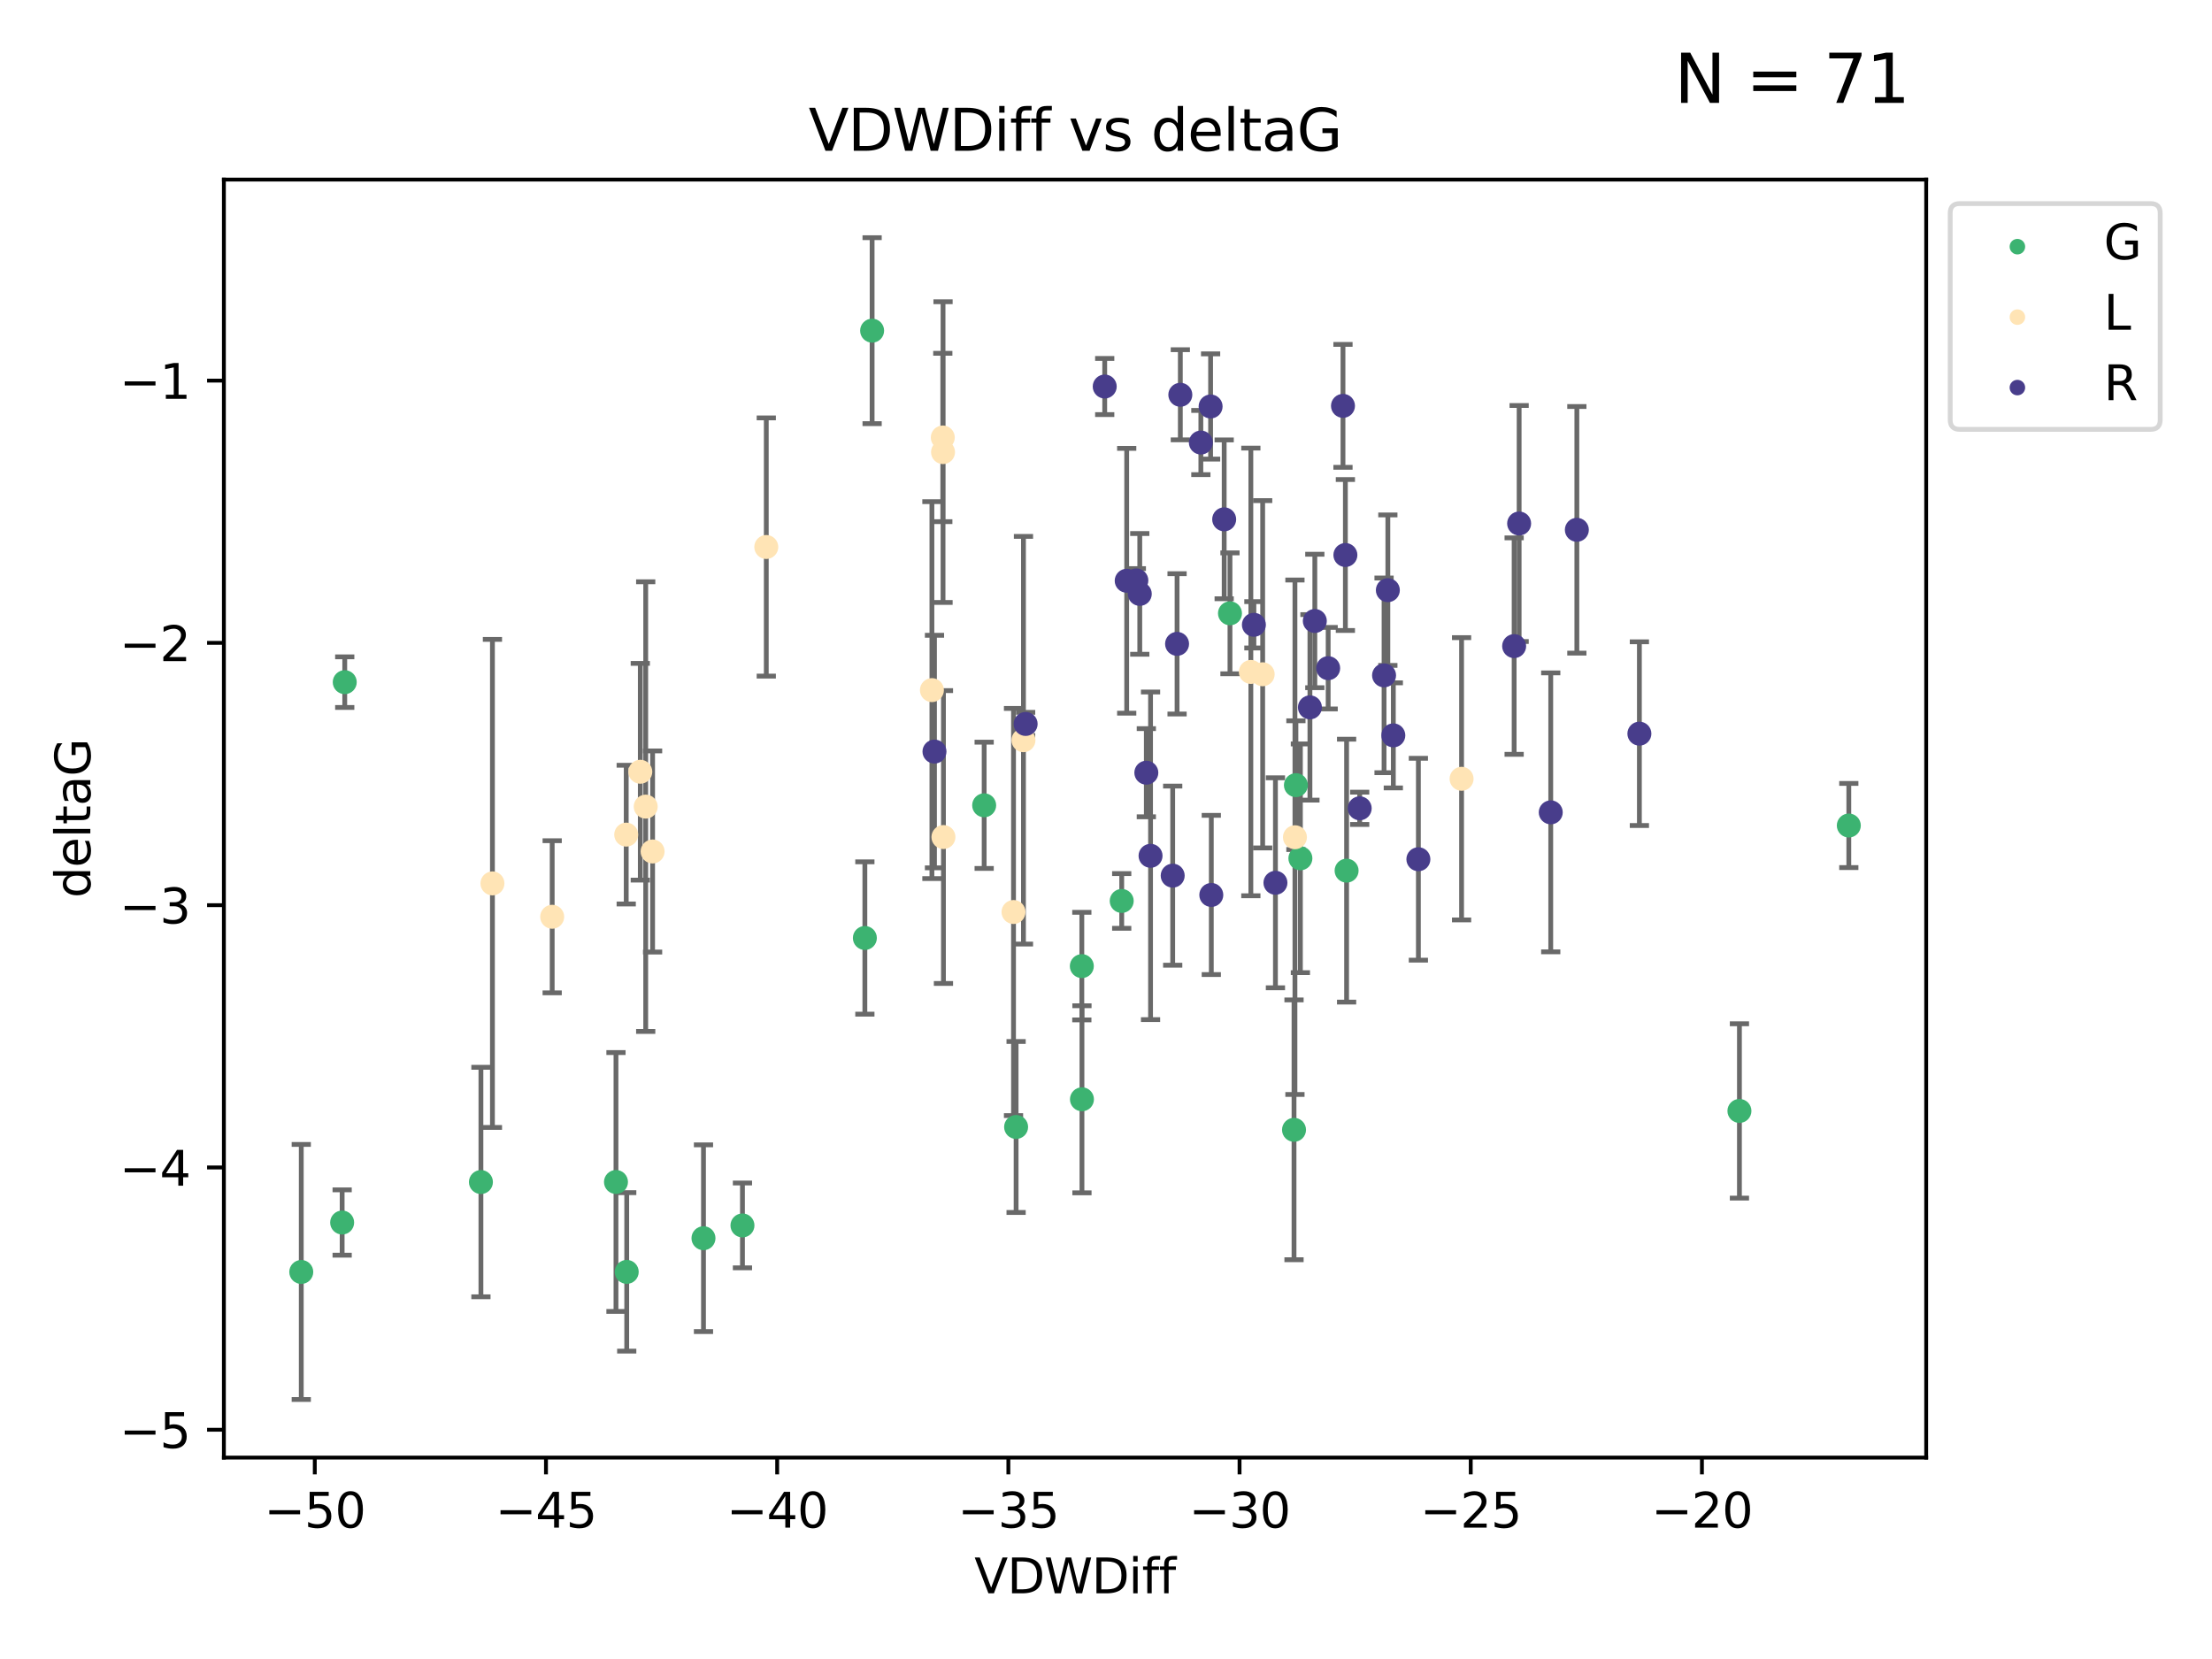 <?xml version="1.0" encoding="utf-8" standalone="no"?>
<!DOCTYPE svg PUBLIC "-//W3C//DTD SVG 1.1//EN"
  "http://www.w3.org/Graphics/SVG/1.1/DTD/svg11.dtd">
<svg xmlns:xlink="http://www.w3.org/1999/xlink" width="460.8pt" height="345.6pt" viewBox="0 0 460.8 345.6" xmlns="http://www.w3.org/2000/svg" version="1.1">
 <defs>
  <style type="text/css">*{stroke-linejoin: round; stroke-linecap: butt}</style>
 </defs>
 <g id="figure_1">
  <g id="patch_1">
   <path d="M 0 345.6 
L 460.8 345.6 
L 460.8 0 
L 0 0 
z
" style="fill: #ffffff"/>
  </g>
  <g id="axes_1">
   <g id="patch_2">
    <path d="M 46.64 303.64 
L 401.26 303.64 
L 401.26 37.411 
L 46.64 37.411 
z
" style="fill: #ffffff"/>
   </g>
   <g id="PathCollection_1">
    <defs>
     <path id="m02448fb92e" d="M 0 1.118 
C 0.297 1.118 0.581 1 0.791 0.791 
C 1 0.581 1.118 0.297 1.118 0 
C 1.118 -0.297 1 -0.581 0.791 -0.791 
C 0.581 -1 0.297 -1.118 0 -1.118 
C -0.297 -1.118 -0.581 -1 -0.791 -0.791 
C -1 -0.581 -1.118 -0.297 -1.118 0 
C -1.118 0.297 -1 0.581 -0.791 0.791 
C -0.581 1 -0.297 1.118 0 1.118 
z
" style="stroke: #3cb371"/>
    </defs>
    <g clip-path="url(#pfba8fa0c44)">
     <use xlink:href="#m02448fb92e" x="62.759" y="264.972" style="fill: #3cb371; stroke: #3cb371"/>
     <use xlink:href="#m02448fb92e" x="128.319" y="246.229" style="fill: #3cb371; stroke: #3cb371"/>
     <use xlink:href="#m02448fb92e" x="154.667" y="255.28" style="fill: #3cb371; stroke: #3cb371"/>
     <use xlink:href="#m02448fb92e" x="146.548" y="257.942" style="fill: #3cb371; stroke: #3cb371"/>
     <use xlink:href="#m02448fb92e" x="71.816" y="142.106" style="fill: #3cb371; stroke: #3cb371"/>
     <use xlink:href="#m02448fb92e" x="181.678" y="68.883" style="fill: #3cb371; stroke: #3cb371"/>
     <use xlink:href="#m02448fb92e" x="71.276" y="254.674" style="fill: #3cb371; stroke: #3cb371"/>
     <use xlink:href="#m02448fb92e" x="100.185" y="246.241" style="fill: #3cb371; stroke: #3cb371"/>
     <use xlink:href="#m02448fb92e" x="130.558" y="264.956" style="fill: #3cb371; stroke: #3cb371"/>
     <use xlink:href="#m02448fb92e" x="211.673" y="234.768" style="fill: #3cb371; stroke: #3cb371"/>
     <use xlink:href="#m02448fb92e" x="225.365" y="201.259" style="fill: #3cb371; stroke: #3cb371"/>
     <use xlink:href="#m02448fb92e" x="225.391" y="229.002" style="fill: #3cb371; stroke: #3cb371"/>
     <use xlink:href="#m02448fb92e" x="256.226" y="127.765" style="fill: #3cb371; stroke: #3cb371"/>
     <use xlink:href="#m02448fb92e" x="205.019" y="167.759" style="fill: #3cb371; stroke: #3cb371"/>
     <use xlink:href="#m02448fb92e" x="280.521" y="181.37" style="fill: #3cb371; stroke: #3cb371"/>
     <use xlink:href="#m02448fb92e" x="233.673" y="187.683" style="fill: #3cb371; stroke: #3cb371"/>
     <use xlink:href="#m02448fb92e" x="180.168" y="195.399" style="fill: #3cb371; stroke: #3cb371"/>
     <use xlink:href="#m02448fb92e" x="270.895" y="178.803" style="fill: #3cb371; stroke: #3cb371"/>
     <use xlink:href="#m02448fb92e" x="269.963" y="163.562" style="fill: #3cb371; stroke: #3cb371"/>
     <use xlink:href="#m02448fb92e" x="269.568" y="235.362" style="fill: #3cb371; stroke: #3cb371"/>
     <use xlink:href="#m02448fb92e" x="385.141" y="171.969" style="fill: #3cb371; stroke: #3cb371"/>
     <use xlink:href="#m02448fb92e" x="362.356" y="231.428" style="fill: #3cb371; stroke: #3cb371"/>
    </g>
   </g>
   <g id="PathCollection_2">
    <defs>
     <path id="m45a1a60148" d="M 0 1.118 
C 0.297 1.118 0.581 1 0.791 0.791 
C 1 0.581 1.118 0.297 1.118 0 
C 1.118 -0.297 1 -0.581 0.791 -0.791 
C 0.581 -1 0.297 -1.118 0 -1.118 
C -0.297 -1.118 -0.581 -1 -0.791 -0.791 
C -1 -0.581 -1.118 -0.297 -1.118 0 
C -1.118 0.297 -1 0.581 -0.791 0.791 
C -0.581 1 -0.297 1.118 0 1.118 
z
" style="stroke: #ffe4b5"/>
    </defs>
    <g clip-path="url(#pfba8fa0c44)">
     <use xlink:href="#m45a1a60148" x="115.031" y="190.979" style="fill: #ffe4b5; stroke: #ffe4b5"/>
     <use xlink:href="#m45a1a60148" x="130.453" y="173.867" style="fill: #ffe4b5; stroke: #ffe4b5"/>
     <use xlink:href="#m45a1a60148" x="133.384" y="160.77" style="fill: #ffe4b5; stroke: #ffe4b5"/>
     <use xlink:href="#m45a1a60148" x="134.513" y="168.033" style="fill: #ffe4b5; stroke: #ffe4b5"/>
     <use xlink:href="#m45a1a60148" x="196.451" y="94.182" style="fill: #ffe4b5; stroke: #ffe4b5"/>
     <use xlink:href="#m45a1a60148" x="159.63" y="113.949" style="fill: #ffe4b5; stroke: #ffe4b5"/>
     <use xlink:href="#m45a1a60148" x="260.575" y="139.975" style="fill: #ffe4b5; stroke: #ffe4b5"/>
     <use xlink:href="#m45a1a60148" x="135.948" y="177.38" style="fill: #ffe4b5; stroke: #ffe4b5"/>
     <use xlink:href="#m45a1a60148" x="196.402" y="91.135" style="fill: #ffe4b5; stroke: #ffe4b5"/>
     <use xlink:href="#m45a1a60148" x="269.76" y="174.414" style="fill: #ffe4b5; stroke: #ffe4b5"/>
     <use xlink:href="#m45a1a60148" x="196.537" y="174.371" style="fill: #ffe4b5; stroke: #ffe4b5"/>
     <use xlink:href="#m45a1a60148" x="102.584" y="184.029" style="fill: #ffe4b5; stroke: #ffe4b5"/>
     <use xlink:href="#m45a1a60148" x="263.037" y="140.463" style="fill: #ffe4b5; stroke: #ffe4b5"/>
     <use xlink:href="#m45a1a60148" x="211.135" y="189.987" style="fill: #ffe4b5; stroke: #ffe4b5"/>
     <use xlink:href="#m45a1a60148" x="304.474" y="162.236" style="fill: #ffe4b5; stroke: #ffe4b5"/>
     <use xlink:href="#m45a1a60148" x="213.208" y="154.198" style="fill: #ffe4b5; stroke: #ffe4b5"/>
     <use xlink:href="#m45a1a60148" x="194.135" y="143.764" style="fill: #ffe4b5; stroke: #ffe4b5"/>
    </g>
   </g>
   <g id="PathCollection_3">
    <defs>
     <path id="m8e6df5d8dd" d="M 0 1.118 
C 0.297 1.118 0.581 1 0.791 0.791 
C 1 0.581 1.118 0.297 1.118 0 
C 1.118 -0.297 1 -0.581 0.791 -0.791 
C 0.581 -1 0.297 -1.118 0 -1.118 
C -0.297 -1.118 -0.581 -1 -0.791 -0.791 
C -1 -0.581 -1.118 -0.297 -1.118 0 
C -1.118 0.297 -1 0.581 -0.791 0.791 
C -0.581 1 -0.297 1.118 0 1.118 
z
" style="stroke: #483d8b"/>
    </defs>
    <g clip-path="url(#pfba8fa0c44)">
     <use xlink:href="#m8e6df5d8dd" x="237.436" y="123.719" style="fill: #483d8b; stroke: #483d8b"/>
     <use xlink:href="#m8e6df5d8dd" x="194.67" y="156.565" style="fill: #483d8b; stroke: #483d8b"/>
     <use xlink:href="#m8e6df5d8dd" x="239.681" y="178.28" style="fill: #483d8b; stroke: #483d8b"/>
     <use xlink:href="#m8e6df5d8dd" x="265.697" y="183.902" style="fill: #483d8b; stroke: #483d8b"/>
     <use xlink:href="#m8e6df5d8dd" x="261.209" y="130.157" style="fill: #483d8b; stroke: #483d8b"/>
     <use xlink:href="#m8e6df5d8dd" x="273.901" y="129.36" style="fill: #483d8b; stroke: #483d8b"/>
     <use xlink:href="#m8e6df5d8dd" x="230.133" y="80.519" style="fill: #483d8b; stroke: #483d8b"/>
     <use xlink:href="#m8e6df5d8dd" x="238.802" y="160.968" style="fill: #483d8b; stroke: #483d8b"/>
     <use xlink:href="#m8e6df5d8dd" x="213.658" y="150.812" style="fill: #483d8b; stroke: #483d8b"/>
     <use xlink:href="#m8e6df5d8dd" x="328.487" y="110.37" style="fill: #483d8b; stroke: #483d8b"/>
     <use xlink:href="#m8e6df5d8dd" x="234.713" y="120.983" style="fill: #483d8b; stroke: #483d8b"/>
     <use xlink:href="#m8e6df5d8dd" x="280.269" y="115.619" style="fill: #483d8b; stroke: #483d8b"/>
     <use xlink:href="#m8e6df5d8dd" x="295.475" y="178.995" style="fill: #483d8b; stroke: #483d8b"/>
     <use xlink:href="#m8e6df5d8dd" x="252.191" y="84.676" style="fill: #483d8b; stroke: #483d8b"/>
     <use xlink:href="#m8e6df5d8dd" x="315.423" y="134.596" style="fill: #483d8b; stroke: #483d8b"/>
     <use xlink:href="#m8e6df5d8dd" x="283.249" y="168.386" style="fill: #483d8b; stroke: #483d8b"/>
     <use xlink:href="#m8e6df5d8dd" x="245.205" y="134.129" style="fill: #483d8b; stroke: #483d8b"/>
     <use xlink:href="#m8e6df5d8dd" x="255.019" y="108.187" style="fill: #483d8b; stroke: #483d8b"/>
     <use xlink:href="#m8e6df5d8dd" x="244.294" y="182.412" style="fill: #483d8b; stroke: #483d8b"/>
     <use xlink:href="#m8e6df5d8dd" x="290.255" y="153.191" style="fill: #483d8b; stroke: #483d8b"/>
     <use xlink:href="#m8e6df5d8dd" x="250.161" y="92.189" style="fill: #483d8b; stroke: #483d8b"/>
     <use xlink:href="#m8e6df5d8dd" x="323.049" y="169.229" style="fill: #483d8b; stroke: #483d8b"/>
     <use xlink:href="#m8e6df5d8dd" x="236.721" y="120.915" style="fill: #483d8b; stroke: #483d8b"/>
     <use xlink:href="#m8e6df5d8dd" x="341.515" y="152.834" style="fill: #483d8b; stroke: #483d8b"/>
     <use xlink:href="#m8e6df5d8dd" x="245.884" y="82.238" style="fill: #483d8b; stroke: #483d8b"/>
     <use xlink:href="#m8e6df5d8dd" x="276.682" y="139.191" style="fill: #483d8b; stroke: #483d8b"/>
     <use xlink:href="#m8e6df5d8dd" x="272.882" y="147.356" style="fill: #483d8b; stroke: #483d8b"/>
     <use xlink:href="#m8e6df5d8dd" x="288.324" y="140.689" style="fill: #483d8b; stroke: #483d8b"/>
     <use xlink:href="#m8e6df5d8dd" x="279.768" y="84.549" style="fill: #483d8b; stroke: #483d8b"/>
     <use xlink:href="#m8e6df5d8dd" x="316.463" y="109.055" style="fill: #483d8b; stroke: #483d8b"/>
     <use xlink:href="#m8e6df5d8dd" x="252.336" y="186.434" style="fill: #483d8b; stroke: #483d8b"/>
     <use xlink:href="#m8e6df5d8dd" x="289.115" y="122.945" style="fill: #483d8b; stroke: #483d8b"/>
    </g>
   </g>
   <g id="matplotlib.axis_1">
    <g id="xtick_1">
     <g id="line2d_1">
      <defs>
       <path id="m2d24bebdd9" d="M 0 0 
L 0 3.5 
" style="stroke: #000000; stroke-width: 0.8"/>
      </defs>
      <g>
       <use xlink:href="#m2d24bebdd9" x="65.577" y="303.64" style="stroke: #000000; stroke-width: 0.8"/>
      </g>
     </g>
     <g id="text_1">
      <!-- −50 -->
      <g transform="translate(55.024 318.238)scale(0.1 -0.1)">
       <defs>
        <path id="DejaVuSans-2212" d="M 678 2272 
L 4684 2272 
L 4684 1741 
L 678 1741 
L 678 2272 
z
" transform="scale(0.016)"/>
        <path id="DejaVuSans-35" d="M 691 4666 
L 3169 4666 
L 3169 4134 
L 1269 4134 
L 1269 2991 
Q 1406 3038 1543 3061 
Q 1681 3084 1819 3084 
Q 2600 3084 3056 2656 
Q 3513 2228 3513 1497 
Q 3513 744 3044 326 
Q 2575 -91 1722 -91 
Q 1428 -91 1123 -41 
Q 819 9 494 109 
L 494 744 
Q 775 591 1075 516 
Q 1375 441 1709 441 
Q 2250 441 2565 725 
Q 2881 1009 2881 1497 
Q 2881 1984 2565 2268 
Q 2250 2553 1709 2553 
Q 1456 2553 1204 2497 
Q 953 2441 691 2322 
L 691 4666 
z
" transform="scale(0.016)"/>
        <path id="DejaVuSans-30" d="M 2034 4250 
Q 1547 4250 1301 3770 
Q 1056 3291 1056 2328 
Q 1056 1369 1301 889 
Q 1547 409 2034 409 
Q 2525 409 2770 889 
Q 3016 1369 3016 2328 
Q 3016 3291 2770 3770 
Q 2525 4250 2034 4250 
z
M 2034 4750 
Q 2819 4750 3233 4129 
Q 3647 3509 3647 2328 
Q 3647 1150 3233 529 
Q 2819 -91 2034 -91 
Q 1250 -91 836 529 
Q 422 1150 422 2328 
Q 422 3509 836 4129 
Q 1250 4750 2034 4750 
z
" transform="scale(0.016)"/>
       </defs>
       <use xlink:href="#DejaVuSans-2212"/>
       <use xlink:href="#DejaVuSans-35" x="83.789"/>
       <use xlink:href="#DejaVuSans-30" x="147.412"/>
      </g>
     </g>
    </g>
    <g id="xtick_2">
     <g id="line2d_2">
      <g>
       <use xlink:href="#m2d24bebdd9" x="113.738" y="303.64" style="stroke: #000000; stroke-width: 0.8"/>
      </g>
     </g>
     <g id="text_2">
      <!-- −45 -->
      <g transform="translate(103.185 318.238)scale(0.1 -0.1)">
       <defs>
        <path id="DejaVuSans-34" d="M 2419 4116 
L 825 1625 
L 2419 1625 
L 2419 4116 
z
M 2253 4666 
L 3047 4666 
L 3047 1625 
L 3713 1625 
L 3713 1100 
L 3047 1100 
L 3047 0 
L 2419 0 
L 2419 1100 
L 313 1100 
L 313 1709 
L 2253 4666 
z
" transform="scale(0.016)"/>
       </defs>
       <use xlink:href="#DejaVuSans-2212"/>
       <use xlink:href="#DejaVuSans-34" x="83.789"/>
       <use xlink:href="#DejaVuSans-35" x="147.412"/>
      </g>
     </g>
    </g>
    <g id="xtick_3">
     <g id="line2d_3">
      <g>
       <use xlink:href="#m2d24bebdd9" x="161.899" y="303.64" style="stroke: #000000; stroke-width: 0.8"/>
      </g>
     </g>
     <g id="text_3">
      <!-- −40 -->
      <g transform="translate(151.346 318.238)scale(0.1 -0.1)">
       <use xlink:href="#DejaVuSans-2212"/>
       <use xlink:href="#DejaVuSans-34" x="83.789"/>
       <use xlink:href="#DejaVuSans-30" x="147.412"/>
      </g>
     </g>
    </g>
    <g id="xtick_4">
     <g id="line2d_4">
      <g>
       <use xlink:href="#m2d24bebdd9" x="210.06" y="303.64" style="stroke: #000000; stroke-width: 0.8"/>
      </g>
     </g>
     <g id="text_4">
      <!-- −35 -->
      <g transform="translate(199.508 318.238)scale(0.1 -0.1)">
       <defs>
        <path id="DejaVuSans-33" d="M 2597 2516 
Q 3050 2419 3304 2112 
Q 3559 1806 3559 1356 
Q 3559 666 3084 287 
Q 2609 -91 1734 -91 
Q 1441 -91 1130 -33 
Q 819 25 488 141 
L 488 750 
Q 750 597 1062 519 
Q 1375 441 1716 441 
Q 2309 441 2620 675 
Q 2931 909 2931 1356 
Q 2931 1769 2642 2001 
Q 2353 2234 1838 2234 
L 1294 2234 
L 1294 2753 
L 1863 2753 
Q 2328 2753 2575 2939 
Q 2822 3125 2822 3475 
Q 2822 3834 2567 4026 
Q 2313 4219 1838 4219 
Q 1578 4219 1281 4162 
Q 984 4106 628 3988 
L 628 4550 
Q 988 4650 1302 4700 
Q 1616 4750 1894 4750 
Q 2613 4750 3031 4423 
Q 3450 4097 3450 3541 
Q 3450 3153 3228 2886 
Q 3006 2619 2597 2516 
z
" transform="scale(0.016)"/>
       </defs>
       <use xlink:href="#DejaVuSans-2212"/>
       <use xlink:href="#DejaVuSans-33" x="83.789"/>
       <use xlink:href="#DejaVuSans-35" x="147.412"/>
      </g>
     </g>
    </g>
    <g id="xtick_5">
     <g id="line2d_5">
      <g>
       <use xlink:href="#m2d24bebdd9" x="258.221" y="303.64" style="stroke: #000000; stroke-width: 0.8"/>
      </g>
     </g>
     <g id="text_5">
      <!-- −30 -->
      <g transform="translate(247.669 318.238)scale(0.1 -0.1)">
       <use xlink:href="#DejaVuSans-2212"/>
       <use xlink:href="#DejaVuSans-33" x="83.789"/>
       <use xlink:href="#DejaVuSans-30" x="147.412"/>
      </g>
     </g>
    </g>
    <g id="xtick_6">
     <g id="line2d_6">
      <g>
       <use xlink:href="#m2d24bebdd9" x="306.382" y="303.64" style="stroke: #000000; stroke-width: 0.8"/>
      </g>
     </g>
     <g id="text_6">
      <!-- −25 -->
      <g transform="translate(295.83 318.238)scale(0.1 -0.1)">
       <defs>
        <path id="DejaVuSans-32" d="M 1228 531 
L 3431 531 
L 3431 0 
L 469 0 
L 469 531 
Q 828 903 1448 1529 
Q 2069 2156 2228 2338 
Q 2531 2678 2651 2914 
Q 2772 3150 2772 3378 
Q 2772 3750 2511 3984 
Q 2250 4219 1831 4219 
Q 1534 4219 1204 4116 
Q 875 4013 500 3803 
L 500 4441 
Q 881 4594 1212 4672 
Q 1544 4750 1819 4750 
Q 2544 4750 2975 4387 
Q 3406 4025 3406 3419 
Q 3406 3131 3298 2873 
Q 3191 2616 2906 2266 
Q 2828 2175 2409 1742 
Q 1991 1309 1228 531 
z
" transform="scale(0.016)"/>
       </defs>
       <use xlink:href="#DejaVuSans-2212"/>
       <use xlink:href="#DejaVuSans-32" x="83.789"/>
       <use xlink:href="#DejaVuSans-35" x="147.412"/>
      </g>
     </g>
    </g>
    <g id="xtick_7">
     <g id="line2d_7">
      <g>
       <use xlink:href="#m2d24bebdd9" x="354.543" y="303.64" style="stroke: #000000; stroke-width: 0.8"/>
      </g>
     </g>
     <g id="text_7">
      <!-- −20 -->
      <g transform="translate(343.991 318.238)scale(0.1 -0.1)">
       <use xlink:href="#DejaVuSans-2212"/>
       <use xlink:href="#DejaVuSans-32" x="83.789"/>
       <use xlink:href="#DejaVuSans-30" x="147.412"/>
      </g>
     </g>
    </g>
    <g id="text_8">
     <!-- VDWDiff -->
     <g transform="translate(202.977 331.917)scale(0.1 -0.1)">
      <defs>
       <path id="DejaVuSans-56" d="M 1831 0 
L 50 4666 
L 709 4666 
L 2188 738 
L 3669 4666 
L 4325 4666 
L 2547 0 
L 1831 0 
z
" transform="scale(0.016)"/>
       <path id="DejaVuSans-44" d="M 1259 4147 
L 1259 519 
L 2022 519 
Q 2988 519 3436 956 
Q 3884 1394 3884 2338 
Q 3884 3275 3436 3711 
Q 2988 4147 2022 4147 
L 1259 4147 
z
M 628 4666 
L 1925 4666 
Q 3281 4666 3915 4102 
Q 4550 3538 4550 2338 
Q 4550 1131 3912 565 
Q 3275 0 1925 0 
L 628 0 
L 628 4666 
z
" transform="scale(0.016)"/>
       <path id="DejaVuSans-57" d="M 213 4666 
L 850 4666 
L 1831 722 
L 2809 4666 
L 3519 4666 
L 4500 722 
L 5478 4666 
L 6119 4666 
L 4947 0 
L 4153 0 
L 3169 4050 
L 2175 0 
L 1381 0 
L 213 4666 
z
" transform="scale(0.016)"/>
       <path id="DejaVuSans-69" d="M 603 3500 
L 1178 3500 
L 1178 0 
L 603 0 
L 603 3500 
z
M 603 4863 
L 1178 4863 
L 1178 4134 
L 603 4134 
L 603 4863 
z
" transform="scale(0.016)"/>
       <path id="DejaVuSans-66" d="M 2375 4863 
L 2375 4384 
L 1825 4384 
Q 1516 4384 1395 4259 
Q 1275 4134 1275 3809 
L 1275 3500 
L 2222 3500 
L 2222 3053 
L 1275 3053 
L 1275 0 
L 697 0 
L 697 3053 
L 147 3053 
L 147 3500 
L 697 3500 
L 697 3744 
Q 697 4328 969 4595 
Q 1241 4863 1831 4863 
L 2375 4863 
z
" transform="scale(0.016)"/>
      </defs>
      <use xlink:href="#DejaVuSans-56"/>
      <use xlink:href="#DejaVuSans-44" x="68.408"/>
      <use xlink:href="#DejaVuSans-57" x="145.41"/>
      <use xlink:href="#DejaVuSans-44" x="244.287"/>
      <use xlink:href="#DejaVuSans-69" x="321.289"/>
      <use xlink:href="#DejaVuSans-66" x="349.072"/>
      <use xlink:href="#DejaVuSans-66" x="384.277"/>
     </g>
    </g>
   </g>
   <g id="matplotlib.axis_2">
    <g id="ytick_1">
     <g id="line2d_8">
      <defs>
       <path id="ma54c356d73" d="M 0 0 
L -3.5 0 
" style="stroke: #000000; stroke-width: 0.8"/>
      </defs>
      <g>
       <use xlink:href="#ma54c356d73" x="46.64" y="297.844" style="stroke: #000000; stroke-width: 0.8"/>
      </g>
     </g>
     <g id="text_9">
      <!-- −5 -->
      <g transform="translate(24.898 301.643)scale(0.1 -0.1)">
       <use xlink:href="#DejaVuSans-2212"/>
       <use xlink:href="#DejaVuSans-35" x="83.789"/>
      </g>
     </g>
    </g>
    <g id="ytick_2">
     <g id="line2d_9">
      <g>
       <use xlink:href="#ma54c356d73" x="46.64" y="243.204" style="stroke: #000000; stroke-width: 0.8"/>
      </g>
     </g>
     <g id="text_10">
      <!-- −4 -->
      <g transform="translate(24.898 247.003)scale(0.1 -0.1)">
       <use xlink:href="#DejaVuSans-2212"/>
       <use xlink:href="#DejaVuSans-34" x="83.789"/>
      </g>
     </g>
    </g>
    <g id="ytick_3">
     <g id="line2d_10">
      <g>
       <use xlink:href="#ma54c356d73" x="46.64" y="188.564" style="stroke: #000000; stroke-width: 0.8"/>
      </g>
     </g>
     <g id="text_11">
      <!-- −3 -->
      <g transform="translate(24.898 192.364)scale(0.1 -0.1)">
       <use xlink:href="#DejaVuSans-2212"/>
       <use xlink:href="#DejaVuSans-33" x="83.789"/>
      </g>
     </g>
    </g>
    <g id="ytick_4">
     <g id="line2d_11">
      <g>
       <use xlink:href="#ma54c356d73" x="46.64" y="133.924" style="stroke: #000000; stroke-width: 0.8"/>
      </g>
     </g>
     <g id="text_12">
      <!-- −2 -->
      <g transform="translate(24.898 137.724)scale(0.1 -0.1)">
       <use xlink:href="#DejaVuSans-2212"/>
       <use xlink:href="#DejaVuSans-32" x="83.789"/>
      </g>
     </g>
    </g>
    <g id="ytick_5">
     <g id="line2d_12">
      <g>
       <use xlink:href="#ma54c356d73" x="46.64" y="79.284" style="stroke: #000000; stroke-width: 0.8"/>
      </g>
     </g>
     <g id="text_13">
      <!-- −1 -->
      <g transform="translate(24.898 83.084)scale(0.1 -0.1)">
       <defs>
        <path id="DejaVuSans-31" d="M 794 531 
L 1825 531 
L 1825 4091 
L 703 3866 
L 703 4441 
L 1819 4666 
L 2450 4666 
L 2450 531 
L 3481 531 
L 3481 0 
L 794 0 
L 794 531 
z
" transform="scale(0.016)"/>
       </defs>
       <use xlink:href="#DejaVuSans-2212"/>
       <use xlink:href="#DejaVuSans-31" x="83.789"/>
      </g>
     </g>
    </g>
    <g id="text_14">
     <!-- deltaG -->
     <g transform="translate(18.818 187.064)rotate(-90)scale(0.1 -0.1)">
      <defs>
       <path id="DejaVuSans-64" d="M 2906 2969 
L 2906 4863 
L 3481 4863 
L 3481 0 
L 2906 0 
L 2906 525 
Q 2725 213 2448 61 
Q 2172 -91 1784 -91 
Q 1150 -91 751 415 
Q 353 922 353 1747 
Q 353 2572 751 3078 
Q 1150 3584 1784 3584 
Q 2172 3584 2448 3432 
Q 2725 3281 2906 2969 
z
M 947 1747 
Q 947 1113 1208 752 
Q 1469 391 1925 391 
Q 2381 391 2643 752 
Q 2906 1113 2906 1747 
Q 2906 2381 2643 2742 
Q 2381 3103 1925 3103 
Q 1469 3103 1208 2742 
Q 947 2381 947 1747 
z
" transform="scale(0.016)"/>
       <path id="DejaVuSans-65" d="M 3597 1894 
L 3597 1613 
L 953 1613 
Q 991 1019 1311 708 
Q 1631 397 2203 397 
Q 2534 397 2845 478 
Q 3156 559 3463 722 
L 3463 178 
Q 3153 47 2828 -22 
Q 2503 -91 2169 -91 
Q 1331 -91 842 396 
Q 353 884 353 1716 
Q 353 2575 817 3079 
Q 1281 3584 2069 3584 
Q 2775 3584 3186 3129 
Q 3597 2675 3597 1894 
z
M 3022 2063 
Q 3016 2534 2758 2815 
Q 2500 3097 2075 3097 
Q 1594 3097 1305 2825 
Q 1016 2553 972 2059 
L 3022 2063 
z
" transform="scale(0.016)"/>
       <path id="DejaVuSans-6c" d="M 603 4863 
L 1178 4863 
L 1178 0 
L 603 0 
L 603 4863 
z
" transform="scale(0.016)"/>
       <path id="DejaVuSans-74" d="M 1172 4494 
L 1172 3500 
L 2356 3500 
L 2356 3053 
L 1172 3053 
L 1172 1153 
Q 1172 725 1289 603 
Q 1406 481 1766 481 
L 2356 481 
L 2356 0 
L 1766 0 
Q 1100 0 847 248 
Q 594 497 594 1153 
L 594 3053 
L 172 3053 
L 172 3500 
L 594 3500 
L 594 4494 
L 1172 4494 
z
" transform="scale(0.016)"/>
       <path id="DejaVuSans-61" d="M 2194 1759 
Q 1497 1759 1228 1600 
Q 959 1441 959 1056 
Q 959 750 1161 570 
Q 1363 391 1709 391 
Q 2188 391 2477 730 
Q 2766 1069 2766 1631 
L 2766 1759 
L 2194 1759 
z
M 3341 1997 
L 3341 0 
L 2766 0 
L 2766 531 
Q 2569 213 2275 61 
Q 1981 -91 1556 -91 
Q 1019 -91 701 211 
Q 384 513 384 1019 
Q 384 1609 779 1909 
Q 1175 2209 1959 2209 
L 2766 2209 
L 2766 2266 
Q 2766 2663 2505 2880 
Q 2244 3097 1772 3097 
Q 1472 3097 1187 3025 
Q 903 2953 641 2809 
L 641 3341 
Q 956 3463 1253 3523 
Q 1550 3584 1831 3584 
Q 2591 3584 2966 3190 
Q 3341 2797 3341 1997 
z
" transform="scale(0.016)"/>
       <path id="DejaVuSans-47" d="M 3809 666 
L 3809 1919 
L 2778 1919 
L 2778 2438 
L 4434 2438 
L 4434 434 
Q 4069 175 3628 42 
Q 3188 -91 2688 -91 
Q 1594 -91 976 548 
Q 359 1188 359 2328 
Q 359 3472 976 4111 
Q 1594 4750 2688 4750 
Q 3144 4750 3555 4637 
Q 3966 4525 4313 4306 
L 4313 3634 
Q 3963 3931 3569 4081 
Q 3175 4231 2741 4231 
Q 1884 4231 1454 3753 
Q 1025 3275 1025 2328 
Q 1025 1384 1454 906 
Q 1884 428 2741 428 
Q 3075 428 3337 486 
Q 3600 544 3809 666 
z
" transform="scale(0.016)"/>
      </defs>
      <use xlink:href="#DejaVuSans-64"/>
      <use xlink:href="#DejaVuSans-65" x="63.477"/>
      <use xlink:href="#DejaVuSans-6c" x="125"/>
      <use xlink:href="#DejaVuSans-74" x="152.783"/>
      <use xlink:href="#DejaVuSans-61" x="191.992"/>
      <use xlink:href="#DejaVuSans-47" x="253.271"/>
     </g>
    </g>
   </g>
   <g id="LineCollection_1">
    <path d="M 62.759 291.539 
L 62.759 238.405 
" clip-path="url(#pfba8fa0c44)" style="fill: none; stroke: #696969"/>
    <path d="M 128.319 273.192 
L 128.319 219.267 
" clip-path="url(#pfba8fa0c44)" style="fill: none; stroke: #696969"/>
    <path d="M 154.667 264.116 
L 154.667 246.445 
" clip-path="url(#pfba8fa0c44)" style="fill: none; stroke: #696969"/>
    <path d="M 146.548 277.391 
L 146.548 238.493 
" clip-path="url(#pfba8fa0c44)" style="fill: none; stroke: #696969"/>
    <path d="M 71.816 147.375 
L 71.816 136.837 
" clip-path="url(#pfba8fa0c44)" style="fill: none; stroke: #696969"/>
    <path d="M 181.678 88.254 
L 181.678 49.513 
" clip-path="url(#pfba8fa0c44)" style="fill: none; stroke: #696969"/>
    <path d="M 71.276 261.477 
L 71.276 247.87 
" clip-path="url(#pfba8fa0c44)" style="fill: none; stroke: #696969"/>
    <path d="M 100.185 270.142 
L 100.185 222.34 
" clip-path="url(#pfba8fa0c44)" style="fill: none; stroke: #696969"/>
    <path d="M 130.558 281.463 
L 130.558 248.45 
" clip-path="url(#pfba8fa0c44)" style="fill: none; stroke: #696969"/>
    <path d="M 211.673 252.578 
L 211.673 216.959 
" clip-path="url(#pfba8fa0c44)" style="fill: none; stroke: #696969"/>
    <path d="M 225.365 212.466 
L 225.365 190.051 
" clip-path="url(#pfba8fa0c44)" style="fill: none; stroke: #696969"/>
    <path d="M 225.391 248.489 
L 225.391 209.516 
" clip-path="url(#pfba8fa0c44)" style="fill: none; stroke: #696969"/>
    <path d="M 256.226 140.357 
L 256.226 115.174 
" clip-path="url(#pfba8fa0c44)" style="fill: none; stroke: #696969"/>
    <path d="M 205.019 180.911 
L 205.019 154.608 
" clip-path="url(#pfba8fa0c44)" style="fill: none; stroke: #696969"/>
    <path d="M 280.521 208.753 
L 280.521 153.986 
" clip-path="url(#pfba8fa0c44)" style="fill: none; stroke: #696969"/>
    <path d="M 233.673 193.382 
L 233.673 181.984 
" clip-path="url(#pfba8fa0c44)" style="fill: none; stroke: #696969"/>
    <path d="M 180.168 211.267 
L 180.168 179.53 
" clip-path="url(#pfba8fa0c44)" style="fill: none; stroke: #696969"/>
    <path d="M 270.895 202.627 
L 270.895 154.978 
" clip-path="url(#pfba8fa0c44)" style="fill: none; stroke: #696969"/>
    <path d="M 269.963 176.973 
L 269.963 150.151 
" clip-path="url(#pfba8fa0c44)" style="fill: none; stroke: #696969"/>
    <path d="M 269.568 262.421 
L 269.568 208.303 
" clip-path="url(#pfba8fa0c44)" style="fill: none; stroke: #696969"/>
    <path d="M 385.141 180.734 
L 385.141 163.205 
" clip-path="url(#pfba8fa0c44)" style="fill: none; stroke: #696969"/>
    <path d="M 362.356 249.586 
L 362.356 213.27 
" clip-path="url(#pfba8fa0c44)" style="fill: none; stroke: #696969"/>
   </g>
   <g id="line2d_13">
    <defs>
     <path id="md865a0ff24" d="M 2 0 
L -2 -0 
" style="stroke: #696969"/>
    </defs>
    <g clip-path="url(#pfba8fa0c44)">
     <use xlink:href="#md865a0ff24" x="62.759" y="291.539" style="fill: #696969; stroke: #696969"/>
     <use xlink:href="#md865a0ff24" x="128.319" y="273.192" style="fill: #696969; stroke: #696969"/>
     <use xlink:href="#md865a0ff24" x="154.667" y="264.116" style="fill: #696969; stroke: #696969"/>
     <use xlink:href="#md865a0ff24" x="146.548" y="277.391" style="fill: #696969; stroke: #696969"/>
     <use xlink:href="#md865a0ff24" x="71.816" y="147.375" style="fill: #696969; stroke: #696969"/>
     <use xlink:href="#md865a0ff24" x="181.678" y="88.254" style="fill: #696969; stroke: #696969"/>
     <use xlink:href="#md865a0ff24" x="71.276" y="261.477" style="fill: #696969; stroke: #696969"/>
     <use xlink:href="#md865a0ff24" x="100.185" y="270.142" style="fill: #696969; stroke: #696969"/>
     <use xlink:href="#md865a0ff24" x="130.558" y="281.463" style="fill: #696969; stroke: #696969"/>
     <use xlink:href="#md865a0ff24" x="211.673" y="252.578" style="fill: #696969; stroke: #696969"/>
     <use xlink:href="#md865a0ff24" x="225.365" y="212.466" style="fill: #696969; stroke: #696969"/>
     <use xlink:href="#md865a0ff24" x="225.391" y="248.489" style="fill: #696969; stroke: #696969"/>
     <use xlink:href="#md865a0ff24" x="256.226" y="140.357" style="fill: #696969; stroke: #696969"/>
     <use xlink:href="#md865a0ff24" x="205.019" y="180.911" style="fill: #696969; stroke: #696969"/>
     <use xlink:href="#md865a0ff24" x="280.521" y="208.753" style="fill: #696969; stroke: #696969"/>
     <use xlink:href="#md865a0ff24" x="233.673" y="193.382" style="fill: #696969; stroke: #696969"/>
     <use xlink:href="#md865a0ff24" x="180.168" y="211.267" style="fill: #696969; stroke: #696969"/>
     <use xlink:href="#md865a0ff24" x="270.895" y="202.627" style="fill: #696969; stroke: #696969"/>
     <use xlink:href="#md865a0ff24" x="269.963" y="176.973" style="fill: #696969; stroke: #696969"/>
     <use xlink:href="#md865a0ff24" x="269.568" y="262.421" style="fill: #696969; stroke: #696969"/>
     <use xlink:href="#md865a0ff24" x="385.141" y="180.734" style="fill: #696969; stroke: #696969"/>
     <use xlink:href="#md865a0ff24" x="362.356" y="249.586" style="fill: #696969; stroke: #696969"/>
    </g>
   </g>
   <g id="line2d_14">
    <g clip-path="url(#pfba8fa0c44)">
     <use xlink:href="#md865a0ff24" x="62.759" y="238.405" style="fill: #696969; stroke: #696969"/>
     <use xlink:href="#md865a0ff24" x="128.319" y="219.267" style="fill: #696969; stroke: #696969"/>
     <use xlink:href="#md865a0ff24" x="154.667" y="246.445" style="fill: #696969; stroke: #696969"/>
     <use xlink:href="#md865a0ff24" x="146.548" y="238.493" style="fill: #696969; stroke: #696969"/>
     <use xlink:href="#md865a0ff24" x="71.816" y="136.837" style="fill: #696969; stroke: #696969"/>
     <use xlink:href="#md865a0ff24" x="181.678" y="49.513" style="fill: #696969; stroke: #696969"/>
     <use xlink:href="#md865a0ff24" x="71.276" y="247.87" style="fill: #696969; stroke: #696969"/>
     <use xlink:href="#md865a0ff24" x="100.185" y="222.34" style="fill: #696969; stroke: #696969"/>
     <use xlink:href="#md865a0ff24" x="130.558" y="248.45" style="fill: #696969; stroke: #696969"/>
     <use xlink:href="#md865a0ff24" x="211.673" y="216.959" style="fill: #696969; stroke: #696969"/>
     <use xlink:href="#md865a0ff24" x="225.365" y="190.051" style="fill: #696969; stroke: #696969"/>
     <use xlink:href="#md865a0ff24" x="225.391" y="209.516" style="fill: #696969; stroke: #696969"/>
     <use xlink:href="#md865a0ff24" x="256.226" y="115.174" style="fill: #696969; stroke: #696969"/>
     <use xlink:href="#md865a0ff24" x="205.019" y="154.608" style="fill: #696969; stroke: #696969"/>
     <use xlink:href="#md865a0ff24" x="280.521" y="153.986" style="fill: #696969; stroke: #696969"/>
     <use xlink:href="#md865a0ff24" x="233.673" y="181.984" style="fill: #696969; stroke: #696969"/>
     <use xlink:href="#md865a0ff24" x="180.168" y="179.53" style="fill: #696969; stroke: #696969"/>
     <use xlink:href="#md865a0ff24" x="270.895" y="154.978" style="fill: #696969; stroke: #696969"/>
     <use xlink:href="#md865a0ff24" x="269.963" y="150.151" style="fill: #696969; stroke: #696969"/>
     <use xlink:href="#md865a0ff24" x="269.568" y="208.303" style="fill: #696969; stroke: #696969"/>
     <use xlink:href="#md865a0ff24" x="385.141" y="163.205" style="fill: #696969; stroke: #696969"/>
     <use xlink:href="#md865a0ff24" x="362.356" y="213.27" style="fill: #696969; stroke: #696969"/>
    </g>
   </g>
   <g id="LineCollection_2">
    <path d="M 115.031 206.826 
L 115.031 175.132 
" clip-path="url(#pfba8fa0c44)" style="fill: none; stroke: #696969"/>
    <path d="M 130.453 188.312 
L 130.453 159.422 
" clip-path="url(#pfba8fa0c44)" style="fill: none; stroke: #696969"/>
    <path d="M 133.384 183.34 
L 133.384 138.199 
" clip-path="url(#pfba8fa0c44)" style="fill: none; stroke: #696969"/>
    <path d="M 134.513 214.868 
L 134.513 121.197 
" clip-path="url(#pfba8fa0c44)" style="fill: none; stroke: #696969"/>
    <path d="M 196.451 125.503 
L 196.451 62.861 
" clip-path="url(#pfba8fa0c44)" style="fill: none; stroke: #696969"/>
    <path d="M 159.63 140.845 
L 159.63 87.053 
" clip-path="url(#pfba8fa0c44)" style="fill: none; stroke: #696969"/>
    <path d="M 260.575 186.607 
L 260.575 93.342 
" clip-path="url(#pfba8fa0c44)" style="fill: none; stroke: #696969"/>
    <path d="M 135.948 198.329 
L 135.948 156.431 
" clip-path="url(#pfba8fa0c44)" style="fill: none; stroke: #696969"/>
    <path d="M 196.402 108.672 
L 196.402 73.597 
" clip-path="url(#pfba8fa0c44)" style="fill: none; stroke: #696969"/>
    <path d="M 269.76 227.997 
L 269.76 120.83 
" clip-path="url(#pfba8fa0c44)" style="fill: none; stroke: #696969"/>
    <path d="M 196.537 204.872 
L 196.537 143.869 
" clip-path="url(#pfba8fa0c44)" style="fill: none; stroke: #696969"/>
    <path d="M 102.584 234.864 
L 102.584 133.193 
" clip-path="url(#pfba8fa0c44)" style="fill: none; stroke: #696969"/>
    <path d="M 263.037 176.639 
L 263.037 104.287 
" clip-path="url(#pfba8fa0c44)" style="fill: none; stroke: #696969"/>
    <path d="M 211.135 232.396 
L 211.135 147.578 
" clip-path="url(#pfba8fa0c44)" style="fill: none; stroke: #696969"/>
    <path d="M 304.474 191.641 
L 304.474 132.832 
" clip-path="url(#pfba8fa0c44)" style="fill: none; stroke: #696969"/>
    <path d="M 213.208 196.659 
L 213.208 111.737 
" clip-path="url(#pfba8fa0c44)" style="fill: none; stroke: #696969"/>
    <path d="M 194.135 183.021 
L 194.135 104.507 
" clip-path="url(#pfba8fa0c44)" style="fill: none; stroke: #696969"/>
   </g>
   <g id="line2d_15">
    <g clip-path="url(#pfba8fa0c44)">
     <use xlink:href="#md865a0ff24" x="115.031" y="206.826" style="fill: #696969; stroke: #696969"/>
     <use xlink:href="#md865a0ff24" x="130.453" y="188.312" style="fill: #696969; stroke: #696969"/>
     <use xlink:href="#md865a0ff24" x="133.384" y="183.34" style="fill: #696969; stroke: #696969"/>
     <use xlink:href="#md865a0ff24" x="134.513" y="214.868" style="fill: #696969; stroke: #696969"/>
     <use xlink:href="#md865a0ff24" x="196.451" y="125.503" style="fill: #696969; stroke: #696969"/>
     <use xlink:href="#md865a0ff24" x="159.63" y="140.845" style="fill: #696969; stroke: #696969"/>
     <use xlink:href="#md865a0ff24" x="260.575" y="186.607" style="fill: #696969; stroke: #696969"/>
     <use xlink:href="#md865a0ff24" x="135.948" y="198.329" style="fill: #696969; stroke: #696969"/>
     <use xlink:href="#md865a0ff24" x="196.402" y="108.672" style="fill: #696969; stroke: #696969"/>
     <use xlink:href="#md865a0ff24" x="269.76" y="227.997" style="fill: #696969; stroke: #696969"/>
     <use xlink:href="#md865a0ff24" x="196.537" y="204.872" style="fill: #696969; stroke: #696969"/>
     <use xlink:href="#md865a0ff24" x="102.584" y="234.864" style="fill: #696969; stroke: #696969"/>
     <use xlink:href="#md865a0ff24" x="263.037" y="176.639" style="fill: #696969; stroke: #696969"/>
     <use xlink:href="#md865a0ff24" x="211.135" y="232.396" style="fill: #696969; stroke: #696969"/>
     <use xlink:href="#md865a0ff24" x="304.474" y="191.641" style="fill: #696969; stroke: #696969"/>
     <use xlink:href="#md865a0ff24" x="213.208" y="196.659" style="fill: #696969; stroke: #696969"/>
     <use xlink:href="#md865a0ff24" x="194.135" y="183.021" style="fill: #696969; stroke: #696969"/>
    </g>
   </g>
   <g id="line2d_16">
    <g clip-path="url(#pfba8fa0c44)">
     <use xlink:href="#md865a0ff24" x="115.031" y="175.132" style="fill: #696969; stroke: #696969"/>
     <use xlink:href="#md865a0ff24" x="130.453" y="159.422" style="fill: #696969; stroke: #696969"/>
     <use xlink:href="#md865a0ff24" x="133.384" y="138.199" style="fill: #696969; stroke: #696969"/>
     <use xlink:href="#md865a0ff24" x="134.513" y="121.197" style="fill: #696969; stroke: #696969"/>
     <use xlink:href="#md865a0ff24" x="196.451" y="62.861" style="fill: #696969; stroke: #696969"/>
     <use xlink:href="#md865a0ff24" x="159.63" y="87.053" style="fill: #696969; stroke: #696969"/>
     <use xlink:href="#md865a0ff24" x="260.575" y="93.342" style="fill: #696969; stroke: #696969"/>
     <use xlink:href="#md865a0ff24" x="135.948" y="156.431" style="fill: #696969; stroke: #696969"/>
     <use xlink:href="#md865a0ff24" x="196.402" y="73.597" style="fill: #696969; stroke: #696969"/>
     <use xlink:href="#md865a0ff24" x="269.76" y="120.83" style="fill: #696969; stroke: #696969"/>
     <use xlink:href="#md865a0ff24" x="196.537" y="143.869" style="fill: #696969; stroke: #696969"/>
     <use xlink:href="#md865a0ff24" x="102.584" y="133.193" style="fill: #696969; stroke: #696969"/>
     <use xlink:href="#md865a0ff24" x="263.037" y="104.287" style="fill: #696969; stroke: #696969"/>
     <use xlink:href="#md865a0ff24" x="211.135" y="147.578" style="fill: #696969; stroke: #696969"/>
     <use xlink:href="#md865a0ff24" x="304.474" y="132.832" style="fill: #696969; stroke: #696969"/>
     <use xlink:href="#md865a0ff24" x="213.208" y="111.737" style="fill: #696969; stroke: #696969"/>
     <use xlink:href="#md865a0ff24" x="194.135" y="104.507" style="fill: #696969; stroke: #696969"/>
    </g>
   </g>
   <g id="LineCollection_3">
    <path d="M 237.436 136.293 
L 237.436 111.145 
" clip-path="url(#pfba8fa0c44)" style="fill: none; stroke: #696969"/>
    <path d="M 194.67 180.789 
L 194.67 132.341 
" clip-path="url(#pfba8fa0c44)" style="fill: none; stroke: #696969"/>
    <path d="M 239.681 212.404 
L 239.681 144.157 
" clip-path="url(#pfba8fa0c44)" style="fill: none; stroke: #696969"/>
    <path d="M 265.697 205.775 
L 265.697 162.029 
" clip-path="url(#pfba8fa0c44)" style="fill: none; stroke: #696969"/>
    <path d="M 261.209 134.982 
L 261.209 125.331 
" clip-path="url(#pfba8fa0c44)" style="fill: none; stroke: #696969"/>
    <path d="M 273.901 143.26 
L 273.901 115.46 
" clip-path="url(#pfba8fa0c44)" style="fill: none; stroke: #696969"/>
    <path d="M 230.133 86.364 
L 230.133 74.673 
" clip-path="url(#pfba8fa0c44)" style="fill: none; stroke: #696969"/>
    <path d="M 238.802 170.151 
L 238.802 151.784 
" clip-path="url(#pfba8fa0c44)" style="fill: none; stroke: #696969"/>
    <path d="M 213.658 153.224 
L 213.658 148.399 
" clip-path="url(#pfba8fa0c44)" style="fill: none; stroke: #696969"/>
    <path d="M 328.487 136.06 
L 328.487 84.68 
" clip-path="url(#pfba8fa0c44)" style="fill: none; stroke: #696969"/>
    <path d="M 234.713 148.567 
L 234.713 93.4 
" clip-path="url(#pfba8fa0c44)" style="fill: none; stroke: #696969"/>
    <path d="M 280.269 131.34 
L 280.269 99.898 
" clip-path="url(#pfba8fa0c44)" style="fill: none; stroke: #696969"/>
    <path d="M 295.475 200.019 
L 295.475 157.97 
" clip-path="url(#pfba8fa0c44)" style="fill: none; stroke: #696969"/>
    <path d="M 252.191 95.636 
L 252.191 73.716 
" clip-path="url(#pfba8fa0c44)" style="fill: none; stroke: #696969"/>
    <path d="M 315.423 157.141 
L 315.423 112.051 
" clip-path="url(#pfba8fa0c44)" style="fill: none; stroke: #696969"/>
    <path d="M 283.249 171.748 
L 283.249 165.024 
" clip-path="url(#pfba8fa0c44)" style="fill: none; stroke: #696969"/>
    <path d="M 245.205 148.743 
L 245.205 119.514 
" clip-path="url(#pfba8fa0c44)" style="fill: none; stroke: #696969"/>
    <path d="M 255.019 124.731 
L 255.019 91.644 
" clip-path="url(#pfba8fa0c44)" style="fill: none; stroke: #696969"/>
    <path d="M 244.294 201.07 
L 244.294 163.755 
" clip-path="url(#pfba8fa0c44)" style="fill: none; stroke: #696969"/>
    <path d="M 290.255 164.135 
L 290.255 142.247 
" clip-path="url(#pfba8fa0c44)" style="fill: none; stroke: #696969"/>
    <path d="M 250.161 98.879 
L 250.161 85.499 
" clip-path="url(#pfba8fa0c44)" style="fill: none; stroke: #696969"/>
    <path d="M 323.049 198.284 
L 323.049 140.175 
" clip-path="url(#pfba8fa0c44)" style="fill: none; stroke: #696969"/>
    <path d="M 236.721 123.378 
L 236.721 118.451 
" clip-path="url(#pfba8fa0c44)" style="fill: none; stroke: #696969"/>
    <path d="M 341.515 171.969 
L 341.515 133.699 
" clip-path="url(#pfba8fa0c44)" style="fill: none; stroke: #696969"/>
    <path d="M 245.884 91.629 
L 245.884 72.847 
" clip-path="url(#pfba8fa0c44)" style="fill: none; stroke: #696969"/>
    <path d="M 276.682 147.685 
L 276.682 130.697 
" clip-path="url(#pfba8fa0c44)" style="fill: none; stroke: #696969"/>
    <path d="M 272.882 166.68 
L 272.882 128.033 
" clip-path="url(#pfba8fa0c44)" style="fill: none; stroke: #696969"/>
    <path d="M 288.324 160.966 
L 288.324 120.411 
" clip-path="url(#pfba8fa0c44)" style="fill: none; stroke: #696969"/>
    <path d="M 279.768 97.353 
L 279.768 71.745 
" clip-path="url(#pfba8fa0c44)" style="fill: none; stroke: #696969"/>
    <path d="M 316.463 133.639 
L 316.463 84.471 
" clip-path="url(#pfba8fa0c44)" style="fill: none; stroke: #696969"/>
    <path d="M 252.336 203.016 
L 252.336 169.852 
" clip-path="url(#pfba8fa0c44)" style="fill: none; stroke: #696969"/>
    <path d="M 289.115 138.618 
L 289.115 107.272 
" clip-path="url(#pfba8fa0c44)" style="fill: none; stroke: #696969"/>
   </g>
   <g id="line2d_17">
    <g clip-path="url(#pfba8fa0c44)">
     <use xlink:href="#md865a0ff24" x="237.436" y="136.293" style="fill: #696969; stroke: #696969"/>
     <use xlink:href="#md865a0ff24" x="194.67" y="180.789" style="fill: #696969; stroke: #696969"/>
     <use xlink:href="#md865a0ff24" x="239.681" y="212.404" style="fill: #696969; stroke: #696969"/>
     <use xlink:href="#md865a0ff24" x="265.697" y="205.775" style="fill: #696969; stroke: #696969"/>
     <use xlink:href="#md865a0ff24" x="261.209" y="134.982" style="fill: #696969; stroke: #696969"/>
     <use xlink:href="#md865a0ff24" x="273.901" y="143.26" style="fill: #696969; stroke: #696969"/>
     <use xlink:href="#md865a0ff24" x="230.133" y="86.364" style="fill: #696969; stroke: #696969"/>
     <use xlink:href="#md865a0ff24" x="238.802" y="170.151" style="fill: #696969; stroke: #696969"/>
     <use xlink:href="#md865a0ff24" x="213.658" y="153.224" style="fill: #696969; stroke: #696969"/>
     <use xlink:href="#md865a0ff24" x="328.487" y="136.06" style="fill: #696969; stroke: #696969"/>
     <use xlink:href="#md865a0ff24" x="234.713" y="148.567" style="fill: #696969; stroke: #696969"/>
     <use xlink:href="#md865a0ff24" x="280.269" y="131.34" style="fill: #696969; stroke: #696969"/>
     <use xlink:href="#md865a0ff24" x="295.475" y="200.019" style="fill: #696969; stroke: #696969"/>
     <use xlink:href="#md865a0ff24" x="252.191" y="95.636" style="fill: #696969; stroke: #696969"/>
     <use xlink:href="#md865a0ff24" x="315.423" y="157.141" style="fill: #696969; stroke: #696969"/>
     <use xlink:href="#md865a0ff24" x="283.249" y="171.748" style="fill: #696969; stroke: #696969"/>
     <use xlink:href="#md865a0ff24" x="245.205" y="148.743" style="fill: #696969; stroke: #696969"/>
     <use xlink:href="#md865a0ff24" x="255.019" y="124.731" style="fill: #696969; stroke: #696969"/>
     <use xlink:href="#md865a0ff24" x="244.294" y="201.07" style="fill: #696969; stroke: #696969"/>
     <use xlink:href="#md865a0ff24" x="290.255" y="164.135" style="fill: #696969; stroke: #696969"/>
     <use xlink:href="#md865a0ff24" x="250.161" y="98.879" style="fill: #696969; stroke: #696969"/>
     <use xlink:href="#md865a0ff24" x="323.049" y="198.284" style="fill: #696969; stroke: #696969"/>
     <use xlink:href="#md865a0ff24" x="236.721" y="123.378" style="fill: #696969; stroke: #696969"/>
     <use xlink:href="#md865a0ff24" x="341.515" y="171.969" style="fill: #696969; stroke: #696969"/>
     <use xlink:href="#md865a0ff24" x="245.884" y="91.629" style="fill: #696969; stroke: #696969"/>
     <use xlink:href="#md865a0ff24" x="276.682" y="147.685" style="fill: #696969; stroke: #696969"/>
     <use xlink:href="#md865a0ff24" x="272.882" y="166.68" style="fill: #696969; stroke: #696969"/>
     <use xlink:href="#md865a0ff24" x="288.324" y="160.966" style="fill: #696969; stroke: #696969"/>
     <use xlink:href="#md865a0ff24" x="279.768" y="97.353" style="fill: #696969; stroke: #696969"/>
     <use xlink:href="#md865a0ff24" x="316.463" y="133.639" style="fill: #696969; stroke: #696969"/>
     <use xlink:href="#md865a0ff24" x="252.336" y="203.016" style="fill: #696969; stroke: #696969"/>
     <use xlink:href="#md865a0ff24" x="289.115" y="138.618" style="fill: #696969; stroke: #696969"/>
    </g>
   </g>
   <g id="line2d_18">
    <g clip-path="url(#pfba8fa0c44)">
     <use xlink:href="#md865a0ff24" x="237.436" y="111.145" style="fill: #696969; stroke: #696969"/>
     <use xlink:href="#md865a0ff24" x="194.67" y="132.341" style="fill: #696969; stroke: #696969"/>
     <use xlink:href="#md865a0ff24" x="239.681" y="144.157" style="fill: #696969; stroke: #696969"/>
     <use xlink:href="#md865a0ff24" x="265.697" y="162.029" style="fill: #696969; stroke: #696969"/>
     <use xlink:href="#md865a0ff24" x="261.209" y="125.331" style="fill: #696969; stroke: #696969"/>
     <use xlink:href="#md865a0ff24" x="273.901" y="115.46" style="fill: #696969; stroke: #696969"/>
     <use xlink:href="#md865a0ff24" x="230.133" y="74.673" style="fill: #696969; stroke: #696969"/>
     <use xlink:href="#md865a0ff24" x="238.802" y="151.784" style="fill: #696969; stroke: #696969"/>
     <use xlink:href="#md865a0ff24" x="213.658" y="148.399" style="fill: #696969; stroke: #696969"/>
     <use xlink:href="#md865a0ff24" x="328.487" y="84.68" style="fill: #696969; stroke: #696969"/>
     <use xlink:href="#md865a0ff24" x="234.713" y="93.4" style="fill: #696969; stroke: #696969"/>
     <use xlink:href="#md865a0ff24" x="280.269" y="99.898" style="fill: #696969; stroke: #696969"/>
     <use xlink:href="#md865a0ff24" x="295.475" y="157.97" style="fill: #696969; stroke: #696969"/>
     <use xlink:href="#md865a0ff24" x="252.191" y="73.716" style="fill: #696969; stroke: #696969"/>
     <use xlink:href="#md865a0ff24" x="315.423" y="112.051" style="fill: #696969; stroke: #696969"/>
     <use xlink:href="#md865a0ff24" x="283.249" y="165.024" style="fill: #696969; stroke: #696969"/>
     <use xlink:href="#md865a0ff24" x="245.205" y="119.514" style="fill: #696969; stroke: #696969"/>
     <use xlink:href="#md865a0ff24" x="255.019" y="91.644" style="fill: #696969; stroke: #696969"/>
     <use xlink:href="#md865a0ff24" x="244.294" y="163.755" style="fill: #696969; stroke: #696969"/>
     <use xlink:href="#md865a0ff24" x="290.255" y="142.247" style="fill: #696969; stroke: #696969"/>
     <use xlink:href="#md865a0ff24" x="250.161" y="85.499" style="fill: #696969; stroke: #696969"/>
     <use xlink:href="#md865a0ff24" x="323.049" y="140.175" style="fill: #696969; stroke: #696969"/>
     <use xlink:href="#md865a0ff24" x="236.721" y="118.451" style="fill: #696969; stroke: #696969"/>
     <use xlink:href="#md865a0ff24" x="341.515" y="133.699" style="fill: #696969; stroke: #696969"/>
     <use xlink:href="#md865a0ff24" x="245.884" y="72.847" style="fill: #696969; stroke: #696969"/>
     <use xlink:href="#md865a0ff24" x="276.682" y="130.697" style="fill: #696969; stroke: #696969"/>
     <use xlink:href="#md865a0ff24" x="272.882" y="128.033" style="fill: #696969; stroke: #696969"/>
     <use xlink:href="#md865a0ff24" x="288.324" y="120.411" style="fill: #696969; stroke: #696969"/>
     <use xlink:href="#md865a0ff24" x="279.768" y="71.745" style="fill: #696969; stroke: #696969"/>
     <use xlink:href="#md865a0ff24" x="316.463" y="84.471" style="fill: #696969; stroke: #696969"/>
     <use xlink:href="#md865a0ff24" x="252.336" y="169.852" style="fill: #696969; stroke: #696969"/>
     <use xlink:href="#md865a0ff24" x="289.115" y="107.272" style="fill: #696969; stroke: #696969"/>
    </g>
   </g>
   <g id="line2d_19">
    <defs>
     <path id="m8850af5f0d" d="M 0 2 
C 0.53 2 1.039 1.789 1.414 1.414 
C 1.789 1.039 2 0.53 2 0 
C 2 -0.53 1.789 -1.039 1.414 -1.414 
C 1.039 -1.789 0.53 -2 0 -2 
C -0.53 -2 -1.039 -1.789 -1.414 -1.414 
C -1.789 -1.039 -2 -0.53 -2 0 
C -2 0.53 -1.789 1.039 -1.414 1.414 
C -1.039 1.789 -0.53 2 0 2 
z
" style="stroke: #3cb371"/>
    </defs>
    <g clip-path="url(#pfba8fa0c44)">
     <use xlink:href="#m8850af5f0d" x="62.759" y="264.972" style="fill: #3cb371; stroke: #3cb371"/>
     <use xlink:href="#m8850af5f0d" x="128.319" y="246.229" style="fill: #3cb371; stroke: #3cb371"/>
     <use xlink:href="#m8850af5f0d" x="154.667" y="255.28" style="fill: #3cb371; stroke: #3cb371"/>
     <use xlink:href="#m8850af5f0d" x="146.548" y="257.942" style="fill: #3cb371; stroke: #3cb371"/>
     <use xlink:href="#m8850af5f0d" x="71.816" y="142.106" style="fill: #3cb371; stroke: #3cb371"/>
     <use xlink:href="#m8850af5f0d" x="181.678" y="68.883" style="fill: #3cb371; stroke: #3cb371"/>
     <use xlink:href="#m8850af5f0d" x="71.276" y="254.674" style="fill: #3cb371; stroke: #3cb371"/>
     <use xlink:href="#m8850af5f0d" x="100.185" y="246.241" style="fill: #3cb371; stroke: #3cb371"/>
     <use xlink:href="#m8850af5f0d" x="130.558" y="264.956" style="fill: #3cb371; stroke: #3cb371"/>
     <use xlink:href="#m8850af5f0d" x="211.673" y="234.768" style="fill: #3cb371; stroke: #3cb371"/>
     <use xlink:href="#m8850af5f0d" x="225.365" y="201.259" style="fill: #3cb371; stroke: #3cb371"/>
     <use xlink:href="#m8850af5f0d" x="225.391" y="229.002" style="fill: #3cb371; stroke: #3cb371"/>
     <use xlink:href="#m8850af5f0d" x="256.226" y="127.765" style="fill: #3cb371; stroke: #3cb371"/>
     <use xlink:href="#m8850af5f0d" x="205.019" y="167.759" style="fill: #3cb371; stroke: #3cb371"/>
     <use xlink:href="#m8850af5f0d" x="280.521" y="181.37" style="fill: #3cb371; stroke: #3cb371"/>
     <use xlink:href="#m8850af5f0d" x="233.673" y="187.683" style="fill: #3cb371; stroke: #3cb371"/>
     <use xlink:href="#m8850af5f0d" x="180.168" y="195.399" style="fill: #3cb371; stroke: #3cb371"/>
     <use xlink:href="#m8850af5f0d" x="270.895" y="178.803" style="fill: #3cb371; stroke: #3cb371"/>
     <use xlink:href="#m8850af5f0d" x="269.963" y="163.562" style="fill: #3cb371; stroke: #3cb371"/>
     <use xlink:href="#m8850af5f0d" x="269.568" y="235.362" style="fill: #3cb371; stroke: #3cb371"/>
     <use xlink:href="#m8850af5f0d" x="385.141" y="171.969" style="fill: #3cb371; stroke: #3cb371"/>
     <use xlink:href="#m8850af5f0d" x="362.356" y="231.428" style="fill: #3cb371; stroke: #3cb371"/>
    </g>
   </g>
   <g id="line2d_20">
    <defs>
     <path id="m9daac40607" d="M 0 2 
C 0.53 2 1.039 1.789 1.414 1.414 
C 1.789 1.039 2 0.53 2 0 
C 2 -0.53 1.789 -1.039 1.414 -1.414 
C 1.039 -1.789 0.53 -2 0 -2 
C -0.53 -2 -1.039 -1.789 -1.414 -1.414 
C -1.789 -1.039 -2 -0.53 -2 0 
C -2 0.53 -1.789 1.039 -1.414 1.414 
C -1.039 1.789 -0.53 2 0 2 
z
" style="stroke: #ffe4b5"/>
    </defs>
    <g clip-path="url(#pfba8fa0c44)">
     <use xlink:href="#m9daac40607" x="115.031" y="190.979" style="fill: #ffe4b5; stroke: #ffe4b5"/>
     <use xlink:href="#m9daac40607" x="130.453" y="173.867" style="fill: #ffe4b5; stroke: #ffe4b5"/>
     <use xlink:href="#m9daac40607" x="133.384" y="160.77" style="fill: #ffe4b5; stroke: #ffe4b5"/>
     <use xlink:href="#m9daac40607" x="134.513" y="168.033" style="fill: #ffe4b5; stroke: #ffe4b5"/>
     <use xlink:href="#m9daac40607" x="196.451" y="94.182" style="fill: #ffe4b5; stroke: #ffe4b5"/>
     <use xlink:href="#m9daac40607" x="159.63" y="113.949" style="fill: #ffe4b5; stroke: #ffe4b5"/>
     <use xlink:href="#m9daac40607" x="260.575" y="139.975" style="fill: #ffe4b5; stroke: #ffe4b5"/>
     <use xlink:href="#m9daac40607" x="135.948" y="177.38" style="fill: #ffe4b5; stroke: #ffe4b5"/>
     <use xlink:href="#m9daac40607" x="196.402" y="91.135" style="fill: #ffe4b5; stroke: #ffe4b5"/>
     <use xlink:href="#m9daac40607" x="269.76" y="174.414" style="fill: #ffe4b5; stroke: #ffe4b5"/>
     <use xlink:href="#m9daac40607" x="196.537" y="174.371" style="fill: #ffe4b5; stroke: #ffe4b5"/>
     <use xlink:href="#m9daac40607" x="102.584" y="184.029" style="fill: #ffe4b5; stroke: #ffe4b5"/>
     <use xlink:href="#m9daac40607" x="263.037" y="140.463" style="fill: #ffe4b5; stroke: #ffe4b5"/>
     <use xlink:href="#m9daac40607" x="211.135" y="189.987" style="fill: #ffe4b5; stroke: #ffe4b5"/>
     <use xlink:href="#m9daac40607" x="304.474" y="162.236" style="fill: #ffe4b5; stroke: #ffe4b5"/>
     <use xlink:href="#m9daac40607" x="213.208" y="154.198" style="fill: #ffe4b5; stroke: #ffe4b5"/>
     <use xlink:href="#m9daac40607" x="194.135" y="143.764" style="fill: #ffe4b5; stroke: #ffe4b5"/>
    </g>
   </g>
   <g id="line2d_21">
    <defs>
     <path id="m080267f8eb" d="M 0 2 
C 0.53 2 1.039 1.789 1.414 1.414 
C 1.789 1.039 2 0.53 2 0 
C 2 -0.53 1.789 -1.039 1.414 -1.414 
C 1.039 -1.789 0.53 -2 0 -2 
C -0.53 -2 -1.039 -1.789 -1.414 -1.414 
C -1.789 -1.039 -2 -0.53 -2 0 
C -2 0.53 -1.789 1.039 -1.414 1.414 
C -1.039 1.789 -0.53 2 0 2 
z
" style="stroke: #483d8b"/>
    </defs>
    <g clip-path="url(#pfba8fa0c44)">
     <use xlink:href="#m080267f8eb" x="237.436" y="123.719" style="fill: #483d8b; stroke: #483d8b"/>
     <use xlink:href="#m080267f8eb" x="194.67" y="156.565" style="fill: #483d8b; stroke: #483d8b"/>
     <use xlink:href="#m080267f8eb" x="239.681" y="178.28" style="fill: #483d8b; stroke: #483d8b"/>
     <use xlink:href="#m080267f8eb" x="265.697" y="183.902" style="fill: #483d8b; stroke: #483d8b"/>
     <use xlink:href="#m080267f8eb" x="261.209" y="130.157" style="fill: #483d8b; stroke: #483d8b"/>
     <use xlink:href="#m080267f8eb" x="273.901" y="129.36" style="fill: #483d8b; stroke: #483d8b"/>
     <use xlink:href="#m080267f8eb" x="230.133" y="80.519" style="fill: #483d8b; stroke: #483d8b"/>
     <use xlink:href="#m080267f8eb" x="238.802" y="160.968" style="fill: #483d8b; stroke: #483d8b"/>
     <use xlink:href="#m080267f8eb" x="213.658" y="150.812" style="fill: #483d8b; stroke: #483d8b"/>
     <use xlink:href="#m080267f8eb" x="328.487" y="110.37" style="fill: #483d8b; stroke: #483d8b"/>
     <use xlink:href="#m080267f8eb" x="234.713" y="120.983" style="fill: #483d8b; stroke: #483d8b"/>
     <use xlink:href="#m080267f8eb" x="280.269" y="115.619" style="fill: #483d8b; stroke: #483d8b"/>
     <use xlink:href="#m080267f8eb" x="295.475" y="178.995" style="fill: #483d8b; stroke: #483d8b"/>
     <use xlink:href="#m080267f8eb" x="252.191" y="84.676" style="fill: #483d8b; stroke: #483d8b"/>
     <use xlink:href="#m080267f8eb" x="315.423" y="134.596" style="fill: #483d8b; stroke: #483d8b"/>
     <use xlink:href="#m080267f8eb" x="283.249" y="168.386" style="fill: #483d8b; stroke: #483d8b"/>
     <use xlink:href="#m080267f8eb" x="245.205" y="134.129" style="fill: #483d8b; stroke: #483d8b"/>
     <use xlink:href="#m080267f8eb" x="255.019" y="108.187" style="fill: #483d8b; stroke: #483d8b"/>
     <use xlink:href="#m080267f8eb" x="244.294" y="182.412" style="fill: #483d8b; stroke: #483d8b"/>
     <use xlink:href="#m080267f8eb" x="290.255" y="153.191" style="fill: #483d8b; stroke: #483d8b"/>
     <use xlink:href="#m080267f8eb" x="250.161" y="92.189" style="fill: #483d8b; stroke: #483d8b"/>
     <use xlink:href="#m080267f8eb" x="323.049" y="169.229" style="fill: #483d8b; stroke: #483d8b"/>
     <use xlink:href="#m080267f8eb" x="236.721" y="120.915" style="fill: #483d8b; stroke: #483d8b"/>
     <use xlink:href="#m080267f8eb" x="341.515" y="152.834" style="fill: #483d8b; stroke: #483d8b"/>
     <use xlink:href="#m080267f8eb" x="245.884" y="82.238" style="fill: #483d8b; stroke: #483d8b"/>
     <use xlink:href="#m080267f8eb" x="276.682" y="139.191" style="fill: #483d8b; stroke: #483d8b"/>
     <use xlink:href="#m080267f8eb" x="272.882" y="147.356" style="fill: #483d8b; stroke: #483d8b"/>
     <use xlink:href="#m080267f8eb" x="288.324" y="140.689" style="fill: #483d8b; stroke: #483d8b"/>
     <use xlink:href="#m080267f8eb" x="279.768" y="84.549" style="fill: #483d8b; stroke: #483d8b"/>
     <use xlink:href="#m080267f8eb" x="316.463" y="109.055" style="fill: #483d8b; stroke: #483d8b"/>
     <use xlink:href="#m080267f8eb" x="252.336" y="186.434" style="fill: #483d8b; stroke: #483d8b"/>
     <use xlink:href="#m080267f8eb" x="289.115" y="122.945" style="fill: #483d8b; stroke: #483d8b"/>
    </g>
   </g>
   <g id="patch_3">
    <path d="M 46.64 303.64 
L 46.64 37.411 
" style="fill: none; stroke: #000000; stroke-width: 0.8; stroke-linejoin: miter; stroke-linecap: square"/>
   </g>
   <g id="patch_4">
    <path d="M 401.26 303.64 
L 401.26 37.411 
" style="fill: none; stroke: #000000; stroke-width: 0.8; stroke-linejoin: miter; stroke-linecap: square"/>
   </g>
   <g id="patch_5">
    <path d="M 46.64 303.64 
L 401.26 303.64 
" style="fill: none; stroke: #000000; stroke-width: 0.8; stroke-linejoin: miter; stroke-linecap: square"/>
   </g>
   <g id="patch_6">
    <path d="M 46.64 37.411 
L 401.26 37.411 
" style="fill: none; stroke: #000000; stroke-width: 0.8; stroke-linejoin: miter; stroke-linecap: square"/>
   </g>
   <g id="text_15">
    <!-- N = 71 -->
    <g transform="translate(348.795 21.426)scale(0.14 -0.14)">
     <defs>
      <path id="DejaVuSans-4e" d="M 628 4666 
L 1478 4666 
L 3547 763 
L 3547 4666 
L 4159 4666 
L 4159 0 
L 3309 0 
L 1241 3903 
L 1241 0 
L 628 0 
L 628 4666 
z
" transform="scale(0.016)"/>
      <path id="DejaVuSans-20" transform="scale(0.016)"/>
      <path id="DejaVuSans-3d" d="M 678 2906 
L 4684 2906 
L 4684 2381 
L 678 2381 
L 678 2906 
z
M 678 1631 
L 4684 1631 
L 4684 1100 
L 678 1100 
L 678 1631 
z
" transform="scale(0.016)"/>
      <path id="DejaVuSans-37" d="M 525 4666 
L 3525 4666 
L 3525 4397 
L 1831 0 
L 1172 0 
L 2766 4134 
L 525 4134 
L 525 4666 
z
" transform="scale(0.016)"/>
     </defs>
     <use xlink:href="#DejaVuSans-4e"/>
     <use xlink:href="#DejaVuSans-20" x="74.805"/>
     <use xlink:href="#DejaVuSans-3d" x="106.592"/>
     <use xlink:href="#DejaVuSans-20" x="190.381"/>
     <use xlink:href="#DejaVuSans-37" x="222.168"/>
     <use xlink:href="#DejaVuSans-31" x="285.791"/>
    </g>
   </g>
   <g id="text_16">
    <!-- VDWDiff vs deltaG -->
    <g transform="translate(168.445 31.411)scale(0.12 -0.12)">
     <defs>
      <path id="DejaVuSans-76" d="M 191 3500 
L 800 3500 
L 1894 563 
L 2988 3500 
L 3597 3500 
L 2284 0 
L 1503 0 
L 191 3500 
z
" transform="scale(0.016)"/>
      <path id="DejaVuSans-73" d="M 2834 3397 
L 2834 2853 
Q 2591 2978 2328 3040 
Q 2066 3103 1784 3103 
Q 1356 3103 1142 2972 
Q 928 2841 928 2578 
Q 928 2378 1081 2264 
Q 1234 2150 1697 2047 
L 1894 2003 
Q 2506 1872 2764 1633 
Q 3022 1394 3022 966 
Q 3022 478 2636 193 
Q 2250 -91 1575 -91 
Q 1294 -91 989 -36 
Q 684 19 347 128 
L 347 722 
Q 666 556 975 473 
Q 1284 391 1588 391 
Q 1994 391 2212 530 
Q 2431 669 2431 922 
Q 2431 1156 2273 1281 
Q 2116 1406 1581 1522 
L 1381 1569 
Q 847 1681 609 1914 
Q 372 2147 372 2553 
Q 372 3047 722 3315 
Q 1072 3584 1716 3584 
Q 2034 3584 2315 3537 
Q 2597 3491 2834 3397 
z
" transform="scale(0.016)"/>
     </defs>
     <use xlink:href="#DejaVuSans-56"/>
     <use xlink:href="#DejaVuSans-44" x="68.408"/>
     <use xlink:href="#DejaVuSans-57" x="145.41"/>
     <use xlink:href="#DejaVuSans-44" x="244.287"/>
     <use xlink:href="#DejaVuSans-69" x="321.289"/>
     <use xlink:href="#DejaVuSans-66" x="349.072"/>
     <use xlink:href="#DejaVuSans-66" x="384.277"/>
     <use xlink:href="#DejaVuSans-20" x="419.482"/>
     <use xlink:href="#DejaVuSans-76" x="451.27"/>
     <use xlink:href="#DejaVuSans-73" x="510.449"/>
     <use xlink:href="#DejaVuSans-20" x="562.549"/>
     <use xlink:href="#DejaVuSans-64" x="594.336"/>
     <use xlink:href="#DejaVuSans-65" x="657.812"/>
     <use xlink:href="#DejaVuSans-6c" x="719.336"/>
     <use xlink:href="#DejaVuSans-74" x="747.119"/>
     <use xlink:href="#DejaVuSans-61" x="786.328"/>
     <use xlink:href="#DejaVuSans-47" x="847.607"/>
    </g>
   </g>
   <g id="legend_1">
    <g id="patch_7">
     <path d="M 408.26 89.446 
L 448.008 89.446 
Q 450.008 89.446 450.008 87.446 
L 450.008 44.411 
Q 450.008 42.411 448.008 42.411 
L 408.26 42.411 
Q 406.26 42.411 406.26 44.411 
L 406.26 87.446 
Q 406.26 89.446 408.26 89.446 
z
" style="fill: #ffffff; opacity: 0.8; stroke: #cccccc; stroke-linejoin: miter"/>
    </g>
    <g id="PathCollection_4">
     <g>
      <use xlink:href="#m02448fb92e" x="420.26" y="51.385" style="fill: #3cb371; stroke: #3cb371"/>
     </g>
    </g>
    <g id="text_17">
     <!-- G -->
     <g transform="translate(438.26 54.01)scale(0.1 -0.1)">
      <use xlink:href="#DejaVuSans-47"/>
     </g>
    </g>
    <g id="PathCollection_5">
     <g>
      <use xlink:href="#m45a1a60148" x="420.26" y="66.063" style="fill: #ffe4b5; stroke: #ffe4b5"/>
     </g>
    </g>
    <g id="text_18">
     <!-- L -->
     <g transform="translate(438.26 68.688)scale(0.1 -0.1)">
      <defs>
       <path id="DejaVuSans-4c" d="M 628 4666 
L 1259 4666 
L 1259 531 
L 3531 531 
L 3531 0 
L 628 0 
L 628 4666 
z
" transform="scale(0.016)"/>
      </defs>
      <use xlink:href="#DejaVuSans-4c"/>
     </g>
    </g>
    <g id="PathCollection_6">
     <g>
      <use xlink:href="#m8e6df5d8dd" x="420.26" y="80.741" style="fill: #483d8b; stroke: #483d8b"/>
     </g>
    </g>
    <g id="text_19">
     <!-- R -->
     <g transform="translate(438.26 83.366)scale(0.1 -0.1)">
      <defs>
       <path id="DejaVuSans-52" d="M 2841 2188 
Q 3044 2119 3236 1894 
Q 3428 1669 3622 1275 
L 4263 0 
L 3584 0 
L 2988 1197 
Q 2756 1666 2539 1819 
Q 2322 1972 1947 1972 
L 1259 1972 
L 1259 0 
L 628 0 
L 628 4666 
L 2053 4666 
Q 2853 4666 3247 4331 
Q 3641 3997 3641 3322 
Q 3641 2881 3436 2590 
Q 3231 2300 2841 2188 
z
M 1259 4147 
L 1259 2491 
L 2053 2491 
Q 2509 2491 2742 2702 
Q 2975 2913 2975 3322 
Q 2975 3731 2742 3939 
Q 2509 4147 2053 4147 
L 1259 4147 
z
" transform="scale(0.016)"/>
      </defs>
      <use xlink:href="#DejaVuSans-52"/>
     </g>
    </g>
   </g>
  </g>
 </g>
 <defs>
  <clipPath id="pfba8fa0c44">
   <rect x="46.64" y="37.411" width="354.62" height="266.229"/>
  </clipPath>
 </defs>
</svg>
